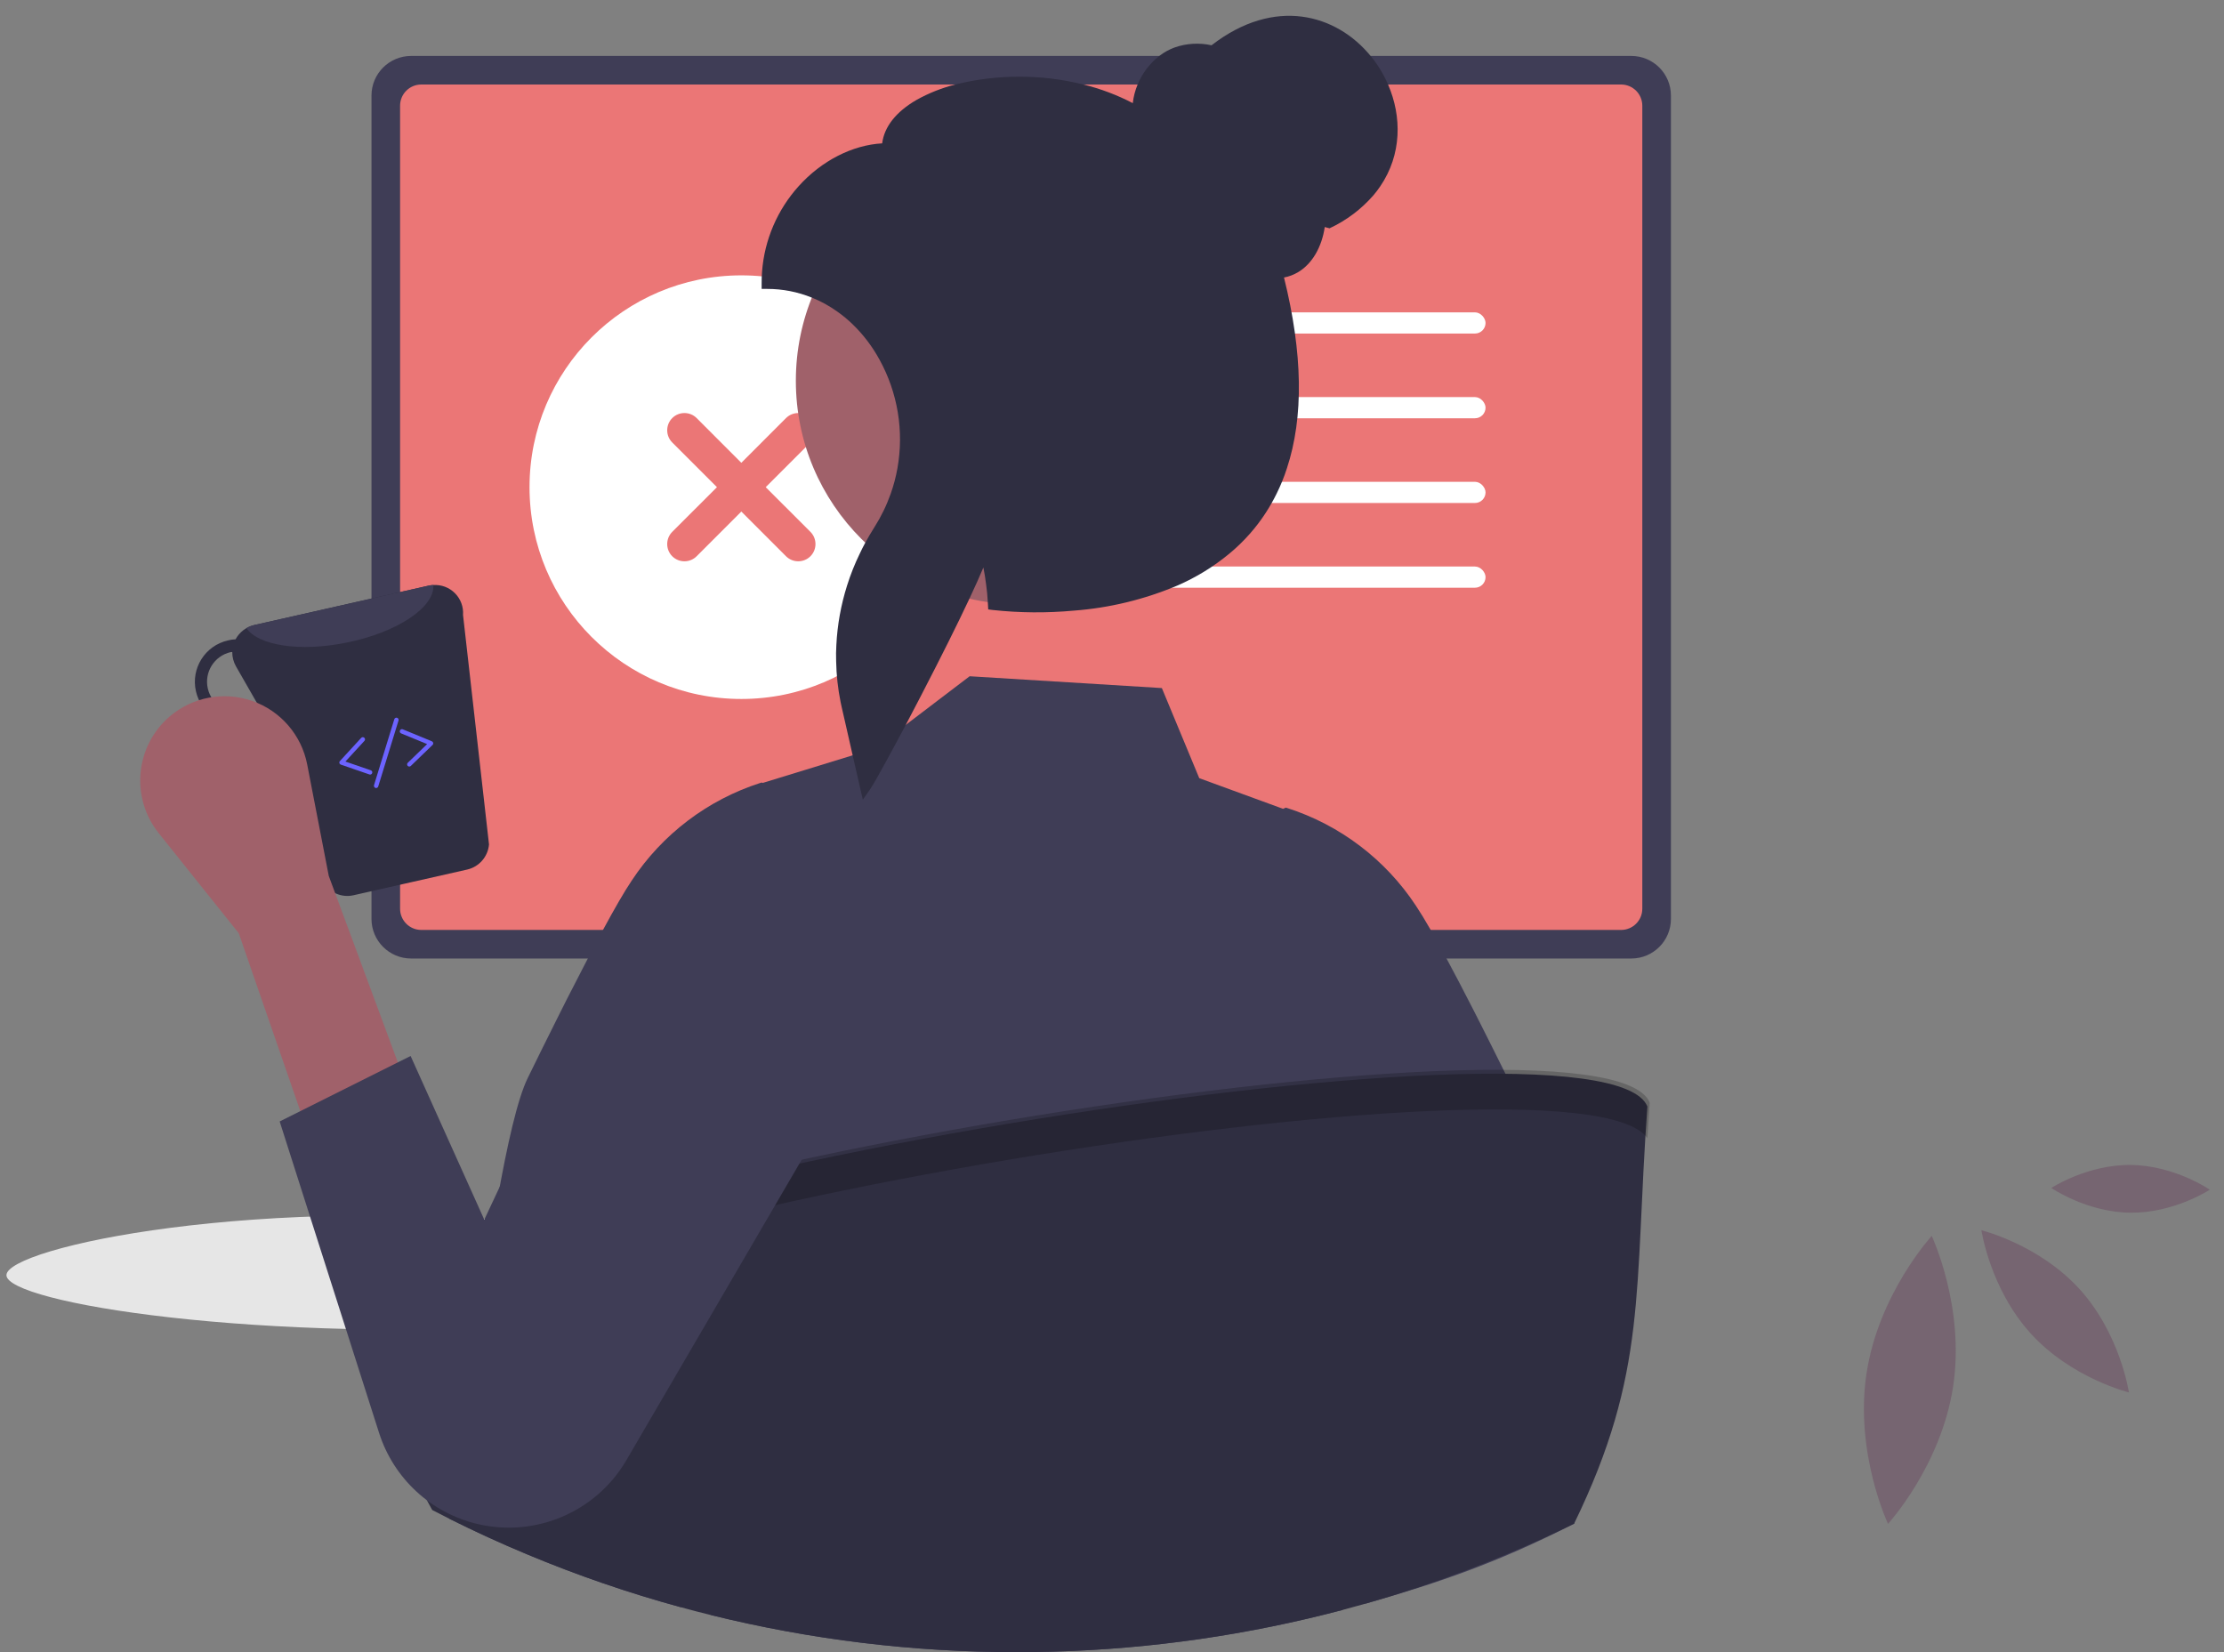<svg width="105" height="78" viewBox="0 0 105 78" fill="none" xmlns="http://www.w3.org/2000/svg">
<rect x="0" y="0" width="105" height="78" fill="#808080" stroke="none"/>
<path opacity="0.298" d="M92.211 65.457C92.781 61.704 91.201 58.351 91.201 58.351C91.201 58.351 88.693 61.083 88.124 64.837C87.554 68.59 89.138 71.943 89.138 71.943C89.138 71.943 91.642 69.211 92.211 65.457Z" fill="#5E2750"/>
<path opacity="0.298" d="M100.577 57.253C102.643 57.276 104.33 56.168 104.33 56.168C104.33 56.168 102.668 55.023 100.602 55.001C98.535 54.978 96.848 56.086 96.848 56.086C96.848 56.086 98.511 57.231 100.577 57.253Z" fill="#5E2750"/>
<path opacity="0.298" d="M95.878 62.959C93.955 60.845 93.548 58.083 93.548 58.083C93.548 58.083 96.258 58.749 98.181 60.863C100.103 62.977 100.51 65.738 100.51 65.738C100.51 65.738 97.801 65.073 95.878 62.959Z" fill="#5E2750"/>
<path d="M53.114 60.203C53.114 61.496 41.278 61.634 26.709 62.545C12.154 63.454 0.304 61.496 0.304 60.203C0.304 58.91 12.209 56.309 26.709 57.862C41.278 59.423 53.114 58.91 53.114 60.203Z" fill="#E6E6E6"/>
<path fill-rule="evenodd" clip-rule="evenodd" d="M41.224 35.869H54.702C54.893 35.869 55.076 35.944 55.211 36.079C55.346 36.214 55.422 36.397 55.422 36.588V57.88H40.505V36.588C40.505 36.273 40.709 35.995 41.01 35.902C41.079 35.88 41.151 35.868 41.224 35.869ZM49.277 47.329C49.487 47.056 49.601 46.72 49.601 46.374V43.904C49.593 43.03 48.882 42.326 48.008 42.326C47.135 42.326 46.424 43.03 46.416 43.904V46.374C46.418 47.057 46.856 47.663 47.504 47.879C48.151 48.096 48.865 47.874 49.277 47.329Z" fill="#2F2E41"/>
<path d="M40.459 57.199V59.252C40.459 59.474 40.639 59.654 40.86 59.655H55.067C55.288 59.653 55.467 59.474 55.468 59.252V57.199H40.459Z" fill="#3F3D56"/>
<path d="M77.02 2.641H19.408C18.377 2.642 17.541 3.477 17.539 4.507V43.385C17.54 44.416 18.376 45.252 19.408 45.253H77.02C78.052 45.252 78.888 44.416 78.888 43.385V4.507C78.886 3.477 78.051 2.642 77.02 2.641V2.641Z" fill="#3F3D56"/>
<path d="M76.538 3.99H19.887C19.335 3.991 18.889 4.439 18.889 4.991V42.905C18.89 43.456 19.336 43.903 19.887 43.904H76.538C77.09 43.903 77.536 43.456 77.537 42.905V4.991C77.537 4.439 77.09 3.991 76.538 3.99Z" fill="#EB7676"/>
<circle cx="35" cy="23" r="10" fill="white"/>
<path fill-rule="evenodd" clip-rule="evenodd" d="M36.151 23L38.262 20.89C38.58 20.572 38.58 20.056 38.262 19.738C37.944 19.421 37.428 19.421 37.11 19.738L35 21.849L32.89 19.738C32.572 19.421 32.056 19.421 31.738 19.738C31.421 20.056 31.421 20.572 31.738 20.89L33.849 23L31.738 25.11C31.421 25.428 31.421 25.944 31.738 26.262C32.056 26.579 32.572 26.579 32.89 26.262L35 24.151L37.11 26.262C37.428 26.579 37.944 26.579 38.262 26.262C38.58 25.944 38.58 25.428 38.262 25.11L36.151 23Z" fill="#EB7676"/>
<rect x="44.136" y="14.747" width="26" height="1" rx="0.5" fill="white"/>
<rect x="44.136" y="18.747" width="26" height="1" rx="0.5" fill="white"/>
<rect x="44.136" y="22.747" width="26" height="1" rx="0.5" fill="white"/>
<rect x="44.136" y="26.747" width="26" height="1" rx="0.5" fill="white"/>
<path d="M66.112 59.622L65.589 57.137C65.545 56.931 65.4 56.762 65.203 56.687C65.133 56.659 65.058 56.645 64.983 56.645H32.323C32.248 56.645 32.173 56.659 32.103 56.687C31.907 56.762 31.761 56.931 31.717 57.137L31.194 59.622C31.156 59.805 31.202 59.995 31.319 60.14C31.437 60.285 31.613 60.369 31.8 60.37H65.504C65.691 60.37 65.869 60.286 65.986 60.139C66.103 59.995 66.15 59.805 66.112 59.622Z" fill="#2F2E41"/>
<rect x="32.562" y="57.093" width="1.038" height="0.623" rx="0.311" fill="#3F3D56"/>
<rect x="34.639" y="57.093" width="1.038" height="0.623" rx="0.311" fill="#3F3D56"/>
<rect x="36.715" y="57.093" width="1.038" height="0.623" rx="0.311" fill="#3F3D56"/>
<rect x="38.791" y="57.093" width="1.038" height="0.623" rx="0.311" fill="#3F3D56"/>
<rect x="40.867" y="57.093" width="1.038" height="0.623" rx="0.311" fill="#3F3D56"/>
<rect x="42.943" y="57.093" width="1.038" height="0.623" rx="0.311" fill="#3F3D56"/>
<rect x="45.02" y="57.093" width="1.038" height="0.623" rx="0.311" fill="#3F3D56"/>
<rect x="47.096" y="57.093" width="1.038" height="0.623" rx="0.311" fill="#3F3D56"/>
<rect x="49.172" y="57.093" width="1.038" height="0.623" rx="0.311" fill="#3F3D56"/>
<rect x="51.248" y="57.093" width="1.038" height="0.623" rx="0.311" fill="#3F3D56"/>
<rect x="53.324" y="57.093" width="1.038" height="0.623" rx="0.311" fill="#3F3D56"/>
<rect x="55.4" y="57.093" width="1.038" height="0.623" rx="0.311" fill="#3F3D56"/>
<rect x="57.476" y="57.093" width="1.038" height="0.623" rx="0.311" fill="#3F3D56"/>
<rect x="59.552" y="57.093" width="1.038" height="0.623" rx="0.311" fill="#3F3D56"/>
<rect x="61.628" y="57.093" width="1.038" height="0.623" rx="0.311" fill="#3F3D56"/>
<rect x="63.705" y="57.093" width="1.038" height="0.623" rx="0.311" fill="#3F3D56"/>
<rect x="32.538" y="58.131" width="1.038" height="0.623" rx="0.311" fill="#3F3D56"/>
<rect x="34.614" y="58.131" width="1.038" height="0.623" rx="0.311" fill="#3F3D56"/>
<rect x="36.69" y="58.131" width="1.038" height="0.623" rx="0.311" fill="#3F3D56"/>
<rect x="38.767" y="58.131" width="1.038" height="0.623" rx="0.311" fill="#3F3D56"/>
<rect x="40.843" y="58.131" width="1.038" height="0.623" rx="0.311" fill="#3F3D56"/>
<rect x="42.919" y="58.131" width="1.038" height="0.623" rx="0.311" fill="#3F3D56"/>
<rect x="44.995" y="58.131" width="1.038" height="0.623" rx="0.311" fill="#3F3D56"/>
<rect x="47.071" y="58.131" width="1.038" height="0.623" rx="0.311" fill="#3F3D56"/>
<rect x="49.147" y="58.131" width="1.038" height="0.623" rx="0.311" fill="#3F3D56"/>
<rect x="51.223" y="58.131" width="1.038" height="0.623" rx="0.311" fill="#3F3D56"/>
<rect x="53.299" y="58.131" width="1.038" height="0.623" rx="0.311" fill="#3F3D56"/>
<rect x="55.376" y="58.131" width="1.038" height="0.623" rx="0.311" fill="#3F3D56"/>
<rect x="57.452" y="58.131" width="1.038" height="0.623" rx="0.311" fill="#3F3D56"/>
<rect x="59.528" y="58.131" width="1.038" height="0.623" rx="0.311" fill="#3F3D56"/>
<rect x="61.604" y="58.131" width="1.038" height="0.623" rx="0.311" fill="#3F3D56"/>
<rect x="63.68" y="58.131" width="1.038" height="0.623" rx="0.311" fill="#3F3D56"/>
<rect x="42.503" y="59.376" width="8.305" height="0.623" rx="0.311" fill="#3F3D56"/>
<path d="M74.328 71.932C74.201 71.996 74.072 72.06 73.946 72.123C70.665 73.763 68.041 74.695 64.451 75.716C64.148 72.332 63.856 66.384 63.571 62.697C63.496 61.74 63.422 60.936 63.349 60.37C63.331 60.068 63.269 59.771 63.166 59.487L63.179 60.37L63.21 62.697L63.391 76.007C58.925 77.189 54.339 77.85 49.721 77.977C49.48 77.984 49.244 77.988 49.016 77.992C48.934 77.994 48.856 77.996 48.777 77.996C48.517 77.998 48.26 78 48 78C43.135 78.004 38.287 77.416 33.563 76.25C33.665 72.901 33.766 67.019 33.864 62.697C33.885 61.852 33.903 61.065 33.924 60.37C33.964 58.883 34.005 57.812 34.045 57.453C34.01 57.516 33.982 57.584 33.964 57.654C33.771 58.549 33.64 59.457 33.571 60.37C33.498 61.065 33.426 61.852 33.353 62.697C32.967 67.188 32.564 73.293 32.149 75.882C29.678 75.208 27.252 74.374 24.889 73.385C23.643 72.866 22.42 72.306 21.218 71.705C21.447 70.21 21.685 68.535 21.93 66.797C22.121 65.45 22.319 64.065 22.52 62.697C22.831 60.584 23.151 58.511 23.475 56.687C23.948 54.021 24.434 51.878 24.916 50.894C25.373 49.96 25.829 49.038 26.271 48.156C26.425 47.846 26.579 47.541 26.728 47.244C26.764 47.174 26.799 47.105 26.834 47.037C27.152 46.412 27.459 45.814 27.752 45.253C28.003 44.774 28.242 44.321 28.468 43.904C29.016 42.891 29.481 42.083 29.826 41.572C31.267 39.387 33.412 37.76 35.905 36.961L35.967 36.945L36.011 36.963L40.256 35.66L40.877 35.469L41.294 35.34L42.764 34.221L43.564 33.613L44.313 33.042L45.779 31.927L54.854 32.485L56.62 36.739L60.577 38.186L60.646 38.155L60.706 38.13L60.768 38.147C63.261 38.946 65.406 40.573 66.847 42.758C67.043 43.051 67.279 43.437 67.547 43.904C67.775 44.3 68.025 44.753 68.294 45.253C68.678 45.965 69.098 46.769 69.542 47.639C69.64 47.83 69.739 48.025 69.839 48.222C70.024 48.588 70.211 48.961 70.402 49.341C70.844 50.224 71.301 51.145 71.757 52.082C72.154 52.894 72.555 54.563 72.949 56.687C73.275 58.451 73.599 60.532 73.912 62.697C74.323 65.504 73.885 68.865 74.257 71.448C74.28 71.612 74.305 71.772 74.328 71.932Z" fill="#3F3D56"/>
<circle cx="48.128" cy="17.977" r="10.554" fill="#A0616A"/>
<path d="M65.533 3.99C65.324 3.503 65.047 3.049 64.709 2.641C63.106 0.683 60.191 -0.179 57.199 2.138C56.624 2.01 56.023 2.044 55.466 2.238C55.203 2.333 54.956 2.469 54.735 2.641C54.282 2.994 53.929 3.459 53.709 3.99C53.592 4.271 53.515 4.567 53.481 4.869C52.742 4.484 51.959 4.189 51.15 3.99C49.164 3.496 47.087 3.496 45.102 3.99C44.466 4.151 43.853 4.394 43.279 4.713C42.307 5.273 41.749 5.981 41.649 6.768C40.248 6.847 38.79 7.584 37.705 8.792C37.582 8.927 37.464 9.069 37.354 9.214C36.441 10.409 35.95 11.873 35.959 13.377V13.64H36.222C36.945 13.639 37.66 13.779 38.33 14.051C38.763 14.225 39.174 14.452 39.552 14.726C39.8 14.902 40.034 15.096 40.252 15.307C40.758 15.797 41.186 16.36 41.523 16.979C42.385 18.541 42.684 20.352 42.37 22.109C42.297 22.515 42.192 22.915 42.054 23.305C41.858 23.86 41.6 24.391 41.284 24.889C41.271 24.907 41.261 24.926 41.249 24.945C41.109 25.167 40.977 25.393 40.852 25.622C40.759 25.792 40.671 25.966 40.59 26.14C40.354 26.626 40.154 27.128 39.992 27.644C39.704 28.555 39.533 29.5 39.486 30.455C39.471 30.708 39.467 30.961 39.476 31.215C39.488 31.867 39.559 32.518 39.689 33.158C39.708 33.245 39.727 33.33 39.745 33.417L39.897 34.08L40.256 35.66L40.505 36.747L40.736 37.756L41.076 37.269C41.193 37.102 41.485 36.592 41.878 35.869C42.137 35.398 42.438 34.835 42.764 34.221C43.219 33.359 43.717 32.398 44.205 31.439C44.402 31.051 44.597 30.664 44.786 30.287C45.143 29.57 45.48 28.879 45.768 28.264C46.034 27.698 46.26 27.195 46.428 26.792C46.48 27.056 46.524 27.324 46.557 27.594C46.595 27.868 46.622 28.146 46.636 28.424C46.64 28.466 46.642 28.509 46.644 28.551L46.653 28.721L46.655 28.771L46.875 28.8C48.144 28.936 49.424 28.946 50.695 28.829H50.697C52.381 28.702 54.033 28.302 55.588 27.644C56.472 27.26 57.296 26.754 58.038 26.14C58.385 25.854 58.708 25.54 59.006 25.202C59.08 25.117 59.153 25.032 59.224 24.945C59.635 24.44 59.986 23.889 60.272 23.305C60.464 22.919 60.626 22.519 60.758 22.109C61.555 19.694 61.51 16.682 60.621 13.102C60.861 13.056 61.091 12.968 61.3 12.841C61.952 12.448 62.404 11.67 62.545 10.719L62.77 10.779C63.565 10.409 64.273 9.876 64.848 9.214C64.962 9.079 65.069 8.938 65.168 8.792C66.183 7.298 66.191 5.504 65.533 3.99Z" fill="#2F2E41"/>
<path opacity="0.2" d="M30.834 56.677L32.599 49.869L34.156 55.744L30.834 56.677Z" fill="black"/>
<path d="M77.778 52.242C77.147 60.936 77.801 64.765 74.317 71.934C71.147 73.485 67.846 74.751 64.451 75.716C64.098 75.816 63.745 75.913 63.39 76.007C58.925 77.188 54.338 77.85 49.721 77.977C49.48 77.984 49.244 77.988 49.015 77.992C48.934 77.994 48.855 77.996 48.776 77.996C48.517 77.998 48.26 78 48 78C43.134 78.004 38.286 77.416 33.563 76.25C33.089 76.134 32.618 76.011 32.149 75.882C29.677 75.208 27.252 74.373 24.889 73.385C23.643 72.866 22.419 72.306 21.218 71.705C20.946 71.568 20.674 71.431 20.406 71.29C19.03 68.869 18.247 65.925 18.23 62.388C19.183 56.292 75.673 46.985 77.778 52.242Z" fill="#2F2E41"/>
<path opacity="0.2" d="M77.776 53.731C77.809 53.192 77.845 52.636 77.887 52.057C75.782 46.8 19.292 56.108 18.339 62.203C18.342 62.762 18.366 63.304 18.406 63.834C20.714 57.818 74.379 48.972 77.776 53.731Z" fill="black"/>
<path fill-rule="evenodd" clip-rule="evenodd" d="M21.482 28.009C21.75 28.28 21.889 28.654 21.861 29.035L23.087 39.866C23.039 40.441 22.625 40.921 22.063 41.052L16.696 42.265C16.129 42.397 15.542 42.14 15.255 41.633L12.458 33.756C12.221 33.945 11.945 34.078 11.649 34.147C10.569 34.392 9.495 33.715 9.25 32.634C9.005 31.554 9.682 30.48 10.763 30.235C10.88 30.204 11 30.187 11.121 30.183C11.305 29.845 11.622 29.601 11.995 29.511L20.25 27.646C20.319 27.631 20.389 27.622 20.459 27.62C20.84 27.596 21.213 27.737 21.482 28.009ZM9.811 32.506C9.987 33.277 10.754 33.76 11.525 33.586C11.765 33.533 11.986 33.416 12.165 33.247L11.141 31.46C11.024 31.254 10.963 31.02 10.965 30.782C10.952 30.786 10.939 30.786 10.926 30.786C10.912 30.786 10.899 30.786 10.886 30.789C10.116 30.967 9.635 31.735 9.811 32.506Z" fill="#2F2E41"/>
<path d="M20.459 27.62C20.537 28.663 18.75 29.863 16.357 30.339C14.16 30.789 12.191 30.476 11.636 29.654C11.748 29.588 11.869 29.54 11.995 29.511L20.25 27.646C20.319 27.631 20.389 27.622 20.459 27.62Z" fill="#3F3D56"/>
<path d="M14.749 54.105L19.386 51.787L15.522 41.354L14.504 36.093C14.235 34.702 13.246 33.559 11.908 33.092C10.57 32.626 9.085 32.906 8.009 33.828C6.381 35.224 6.152 37.659 7.492 39.334L11.272 44.059L14.749 54.105Z" fill="#A0616A"/>
<path d="M19.386 49.855L13.204 52.946L17.896 67.647C18.581 69.794 20.34 71.426 22.533 71.948C25.261 72.597 28.095 71.404 29.537 69L41.978 47.675C43.812 44.62 42.873 40.659 39.862 38.752C38.287 37.755 36.363 37.474 34.569 37.979C32.775 38.485 31.28 39.729 30.458 41.402L22.864 57.583L19.386 49.855Z" fill="#3F3D56"/>
<path d="M17.474 36.569C17.463 36.569 17.451 36.567 17.44 36.563L16.091 36.099C16.058 36.087 16.032 36.06 16.024 36.026C16.015 35.992 16.024 35.956 16.048 35.93L17.052 34.837C17.077 34.81 17.115 34.798 17.151 34.806C17.187 34.814 17.216 34.841 17.228 34.876C17.239 34.912 17.23 34.95 17.205 34.978L16.308 35.954L17.508 36.367C17.556 36.384 17.585 36.432 17.576 36.482C17.568 36.532 17.525 36.569 17.474 36.569Z" fill="#6C63FF"/>
<path d="M19.324 36.19C19.282 36.19 19.244 36.165 19.228 36.126C19.212 36.086 19.222 36.041 19.252 36.012L20.165 35.13L18.939 34.625C18.905 34.611 18.88 34.579 18.875 34.543C18.87 34.506 18.886 34.469 18.915 34.447C18.944 34.424 18.984 34.419 19.018 34.433L20.39 34.998C20.422 35.012 20.446 35.041 20.453 35.075C20.459 35.109 20.448 35.145 20.423 35.169L19.396 36.161C19.377 36.18 19.351 36.19 19.324 36.19Z" fill="#6C63FF"/>
<path d="M17.758 37.204C17.747 37.204 17.737 37.203 17.727 37.199C17.701 37.191 17.679 37.173 17.666 37.149C17.653 37.124 17.65 37.096 17.658 37.07L18.616 33.956C18.634 33.901 18.692 33.87 18.746 33.887C18.801 33.904 18.832 33.962 18.815 34.017L17.857 37.131C17.843 37.174 17.803 37.204 17.758 37.204Z" fill="#6C63FF"/>
</svg>
